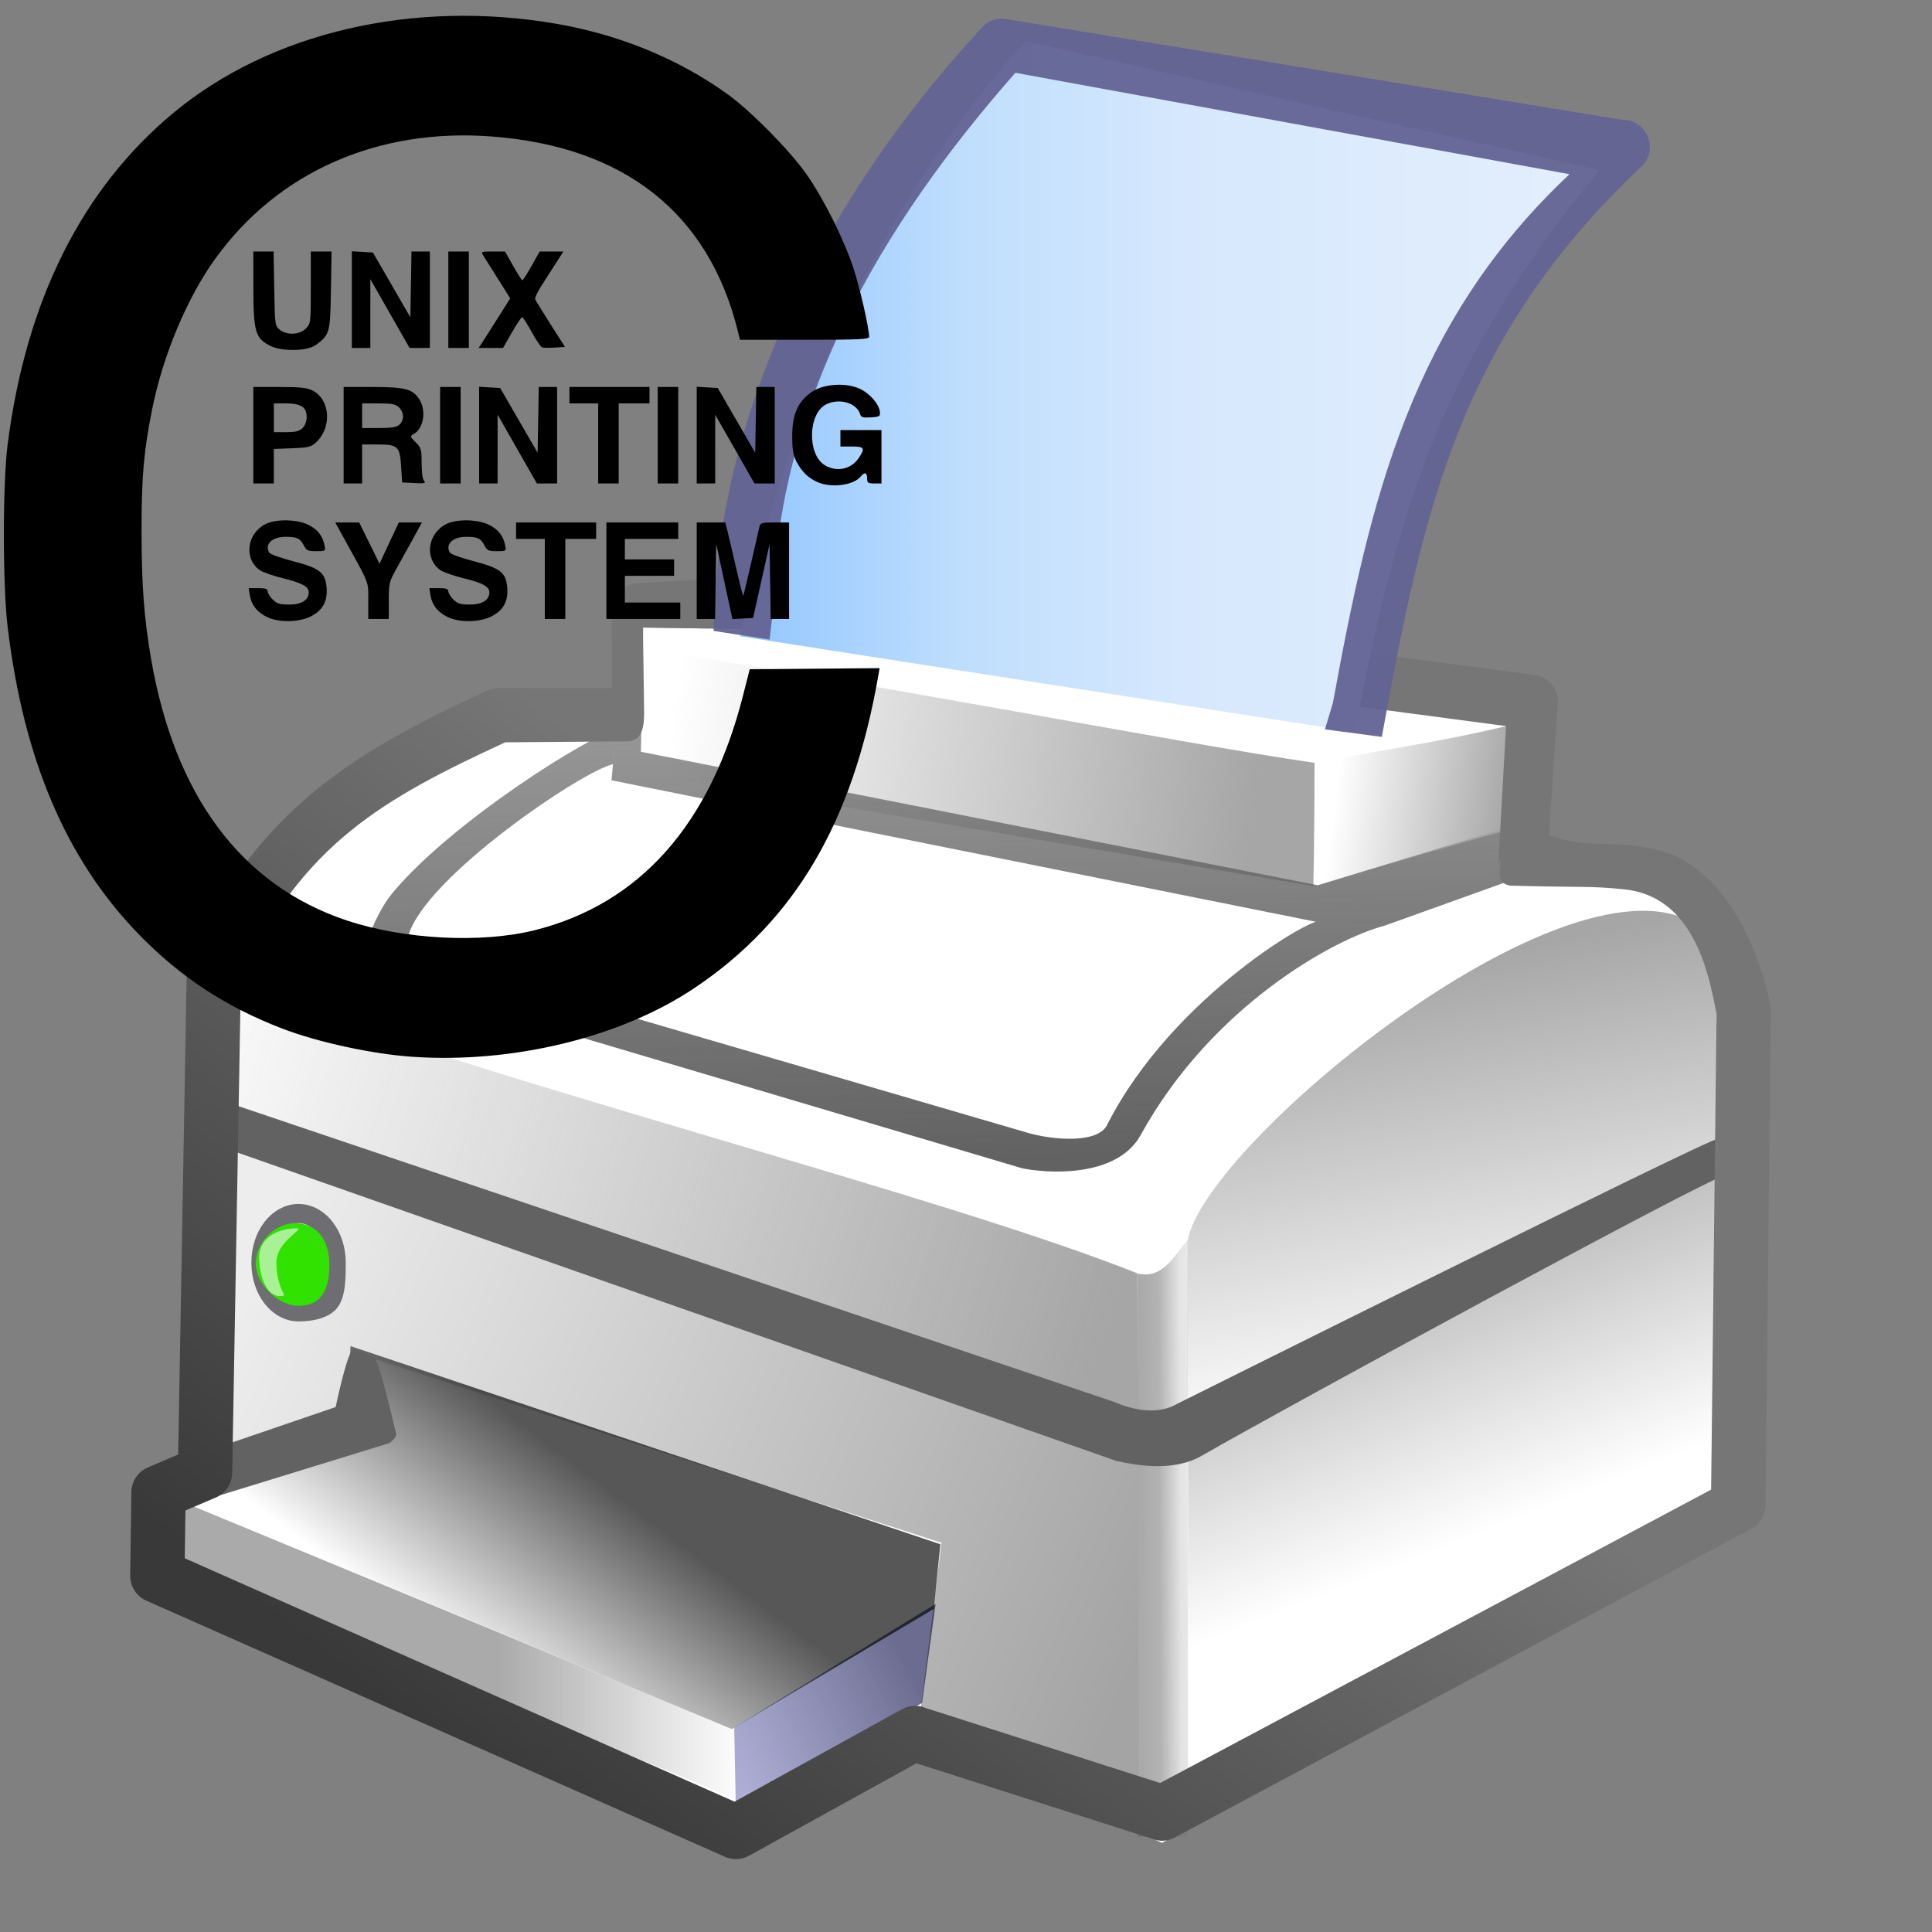 <?xml version="1.0" encoding="UTF-8" standalone="no"?>
<!-- Created with Inkscape (http://www.inkscape.org/) -->

<svg
   xml:space="preserve"
   id="svg1"
   viewBox="0 0 256 256"
   height="256pt"
   width="256pt"
   y="0"
   x="0"
   version="1.0"
   sodipodi:version="0.32"
   inkscape:version="1.3.2 (091e20ef0f, 2023-11-25)"
   sodipodi:docname="cups.svg"
   inkscape:export-filename="../../../Source/actions/document-print.png"
   inkscape:export-xdpi="72"
   inkscape:export-ydpi="72"
   xmlns:inkscape="http://www.inkscape.org/namespaces/inkscape"
   xmlns:sodipodi="http://sodipodi.sourceforge.net/DTD/sodipodi-0.dtd"
   xmlns:xlink="http://www.w3.org/1999/xlink"
   xmlns="http://www.w3.org/2000/svg"
   xmlns:svg="http://www.w3.org/2000/svg"
   xmlns:rdf="http://www.w3.org/1999/02/22-rdf-syntax-ns#"
   xmlns:cc="http://creativecommons.org/ns#"
   xmlns:dc="http://purl.org/dc/elements/1.1/"><rect x="0" y="0" width="256" height="256" fill="#808080" stroke="none"/>





<sodipodi:namedview
   inkscape:current-layer="svg1"
   inkscape:window-y="0"
   inkscape:window-x="0"
   id="base"
   pagecolor="#ffffff"
   bordercolor="#666666"
   borderopacity="1.0"
   inkscape:pageopacity="0.0"
   inkscape:pageshadow="2"
   inkscape:window-width="1020"
   inkscape:window-height="691"
   inkscape:cy="170.73263"
   inkscape:cx="199.66792"
   inkscape:zoom="3.473267"
   inkscape:showpageshadow="2"
   inkscape:pagecheckerboard="0"
   inkscape:deskcolor="#d1d1d1"
   inkscape:document-units="pt" />





<defs
   id="defs106"><linearGradient
     id="linearGradient3"
     inkscape:collect="always"><stop
       style="stop-color:#393939;stop-opacity:1;"
       offset="0"
       id="stop3" /><stop
       style="stop-color:#767676;stop-opacity:1;"
       offset="1"
       id="stop21" /></linearGradient><linearGradient
     id="linearGradient1"
     inkscape:collect="always"><stop
       style="stop-color:#6c6c90;stop-opacity:1;"
       offset="0"
       id="stop1" /><stop
       style="stop-color:#9999cc;stop-opacity:0.78;"
       offset="1"
       id="stop2" /></linearGradient><linearGradient
     id="linearGradient31"
     inkscape:collect="always"><stop
       style="stop-color:#626262;stop-opacity:1;"
       offset="0"
       id="stop32" /><stop
       style="stop-color:#626262;stop-opacity:0.542;"
       offset="1"
       id="stop33" /></linearGradient><linearGradient
     id="linearGradient28"
     inkscape:collect="always"><stop
       style="stop-color:#e5effc;stop-opacity:1;"
       offset="0"
       id="stop28" /><stop
       style="stop-color:#d6e8fd;stop-opacity:1;"
       offset="0.5"
       id="stop30" /><stop
       style="stop-color:#bfdefd;stop-opacity:1;"
       offset="0.75"
       id="stop31" /><stop
       style="stop-color:#92c6ff;stop-opacity:1;"
       offset="1"
       id="stop29" /></linearGradient><linearGradient
     id="linearGradient25"
     inkscape:collect="always"><stop
       style="stop-color:#a6a6a6;stop-opacity:1;"
       offset="0"
       id="stop25" /><stop
       style="stop-color:#a6a6a6;stop-opacity:0;"
       offset="1"
       id="stop26" /></linearGradient><linearGradient
     id="linearGradient16"
     inkscape:collect="always"><stop
       style="stop-color:#626262;stop-opacity:0;"
       offset="0"
       id="stop16" /><stop
       style="stop-color:#626262;stop-opacity:0.173;"
       offset="0.242"
       id="stop18" /><stop
       style="stop-color:#626262;stop-opacity:0.482;"
       offset="0.34"
       id="stop19" /><stop
       style="stop-color:#626262;stop-opacity:0.541;"
       offset="0.426"
       id="stop20" /><stop
       style="stop-color:#626262;stop-opacity:0.524;"
       offset="1"
       id="stop17" /></linearGradient><linearGradient
     id="linearGradient15"
     inkscape:collect="always"><stop
       style="stop-color:#626262;stop-opacity:0.567;"
       offset="0"
       id="stop14" /><stop
       style="stop-color:#626262;stop-opacity:0;"
       offset="1"
       id="stop15" /></linearGradient><linearGradient
     id="linearGradient12"
     inkscape:collect="always"><stop
       style="stop-color:#626262;stop-opacity:0.006;"
       offset="0"
       id="stop12" /><stop
       style="stop-color:#626262;stop-opacity:0.566;"
       offset="1"
       id="stop13" /></linearGradient><linearGradient
     id="linearGradient10"
     inkscape:collect="always"><stop
       style="stop-color:#626262;stop-opacity:0;"
       offset="0"
       id="stop10" /><stop
       style="stop-color:#626262;stop-opacity:0.54;"
       offset="1"
       id="stop11" /></linearGradient><linearGradient
     id="linearGradient9"
     inkscape:collect="always"><stop
       style="stop-color:#000000;stop-opacity:0.358;"
       offset="0"
       id="stop8" /><stop
       style="stop-color:#000000;stop-opacity:0.071;"
       offset="1"
       id="stop9" /></linearGradient><linearGradient
     id="linearGradient6"
     inkscape:collect="always"><stop
       style="stop-color:#000000;stop-opacity:0.249;"
       offset="0"
       id="stop6" /><stop
       style="stop-color:#000000;stop-opacity:0;"
       offset="1"
       id="stop7" /></linearGradient><linearGradient
     id="linearGradient4"
     inkscape:collect="always"><stop
       style="stop-color:#000000;stop-opacity:0.66;"
       offset="0"
       id="stop4" /><stop
       style="stop-color:#000000;stop-opacity:0;"
       offset="1"
       id="stop5" /></linearGradient><linearGradient
     inkscape:collect="always"
     xlink:href="#linearGradient4"
     id="linearGradient5"
     x1="182.222"
     y1="188.891"
     x2="200.388"
     y2="212.912"
     gradientUnits="userSpaceOnUse" /><linearGradient
     inkscape:collect="always"
     xlink:href="#linearGradient6"
     id="linearGradient7"
     x1="87.67"
     y1="179.442"
     x2="75.145"
     y2="210.969"
     gradientUnits="userSpaceOnUse" /><linearGradient
     inkscape:collect="always"
     xlink:href="#linearGradient9"
     id="linearGradient8"
     gradientUnits="userSpaceOnUse"
     x1="99.076"
     y1="216.463"
     x2="217.219"
     y2="166.549" /><linearGradient
     inkscape:collect="always"
     xlink:href="#linearGradient10"
     id="linearGradient11"
     x1="153.314"
     y1="234.289"
     x2="185.92"
     y2="234.289"
     gradientUnits="userSpaceOnUse" /><linearGradient
     inkscape:collect="always"
     xlink:href="#linearGradient12"
     id="linearGradient13"
     x1="96.194"
     y1="191.472"
     x2="106.948"
     y2="136.629"
     gradientUnits="userSpaceOnUse" /><linearGradient
     inkscape:collect="always"
     xlink:href="#linearGradient15"
     id="linearGradient14"
     gradientUnits="userSpaceOnUse"
     x1="105.184"
     y1="174.576"
     x2="231.056"
     y2="134.844" /><linearGradient
     inkscape:collect="always"
     xlink:href="#linearGradient16"
     id="linearGradient17"
     x1="88.554"
     y1="214.946"
     x2="116.74"
     y2="215.099"
     gradientUnits="userSpaceOnUse" /><linearGradient
     inkscape:collect="always"
     xlink:href="#linearGradient25"
     id="linearGradient26"
     x1="85.201"
     y1="101.691"
     x2="162.461"
     y2="91.155"
     gradientUnits="userSpaceOnUse" /><linearGradient
     inkscape:collect="always"
     xlink:href="#linearGradient25"
     id="linearGradient27"
     gradientUnits="userSpaceOnUse"
     x1="51.609"
     y1="104.134"
     x2="74.436"
     y2="101.233" /><linearGradient
     inkscape:collect="always"
     xlink:href="#linearGradient28"
     id="linearGradient29"
     x1="36.277"
     y1="51.521"
     x2="153.815"
     y2="51.521"
     gradientUnits="userSpaceOnUse" /><linearGradient
     inkscape:collect="always"
     xlink:href="#linearGradient31"
     id="linearGradient33"
     x1="176.945"
     y1="155.372"
     x2="179.594"
     y2="75.476"
     gradientUnits="userSpaceOnUse" /><linearGradient
     inkscape:collect="always"
     xlink:href="#linearGradient1"
     id="linearGradient2"
     x1="133.232"
     y1="217.231"
     x2="158.28"
     y2="229.971"
     gradientUnits="userSpaceOnUse" /><linearGradient
     inkscape:collect="always"
     xlink:href="#linearGradient3"
     id="linearGradient21"
     x1="202.132"
     y1="224.916"
     x2="130.211"
     y2="132.081"
     gradientUnits="userSpaceOnUse" /></defs>



















	



































<g
   id="rect1"
   style="display:inline"
   transform="matrix(-1,0,0,1,251.902,0)"><path
     style="color:#000000;fill:#ffffff;stroke-linecap:round;stroke-linejoin:round;stroke-miterlimit:9.6;-inkscape-stroke:none"
     d="m 49.94,113.966 2.153,-21.729 96.614,-12.415 18.561,1.046 -0.095,13.921 18.611,-0.034 c 17.012,7.834 28.886,14.51 37.773,33.718 l 1.177,66.65 6.161,2.631 0.154,11.055 -76.657,33.932 -23.753,-13.113 -32.711,14.566 -76.799,-46.293 0.153,-61.989 c 2.293,-12.688 8.584,-21.38 28.656,-21.947 z"
     id="path2" /><g
     id="g11"><path
       id="rect3"
       style="fill:url(#linearGradient2);stroke-width:7.2;stroke-linecap:round;stroke-linejoin:round;stroke-miterlimit:9.6"
       d="m 127.926,212.522 26.683,16.369 -0.216,11.229 -24.671,-14.468 z"
       sodipodi:nodetypes="ccccc" /><path
       id="rect4"
       style="fill:url(#linearGradient5);stroke-width:7.2;stroke-linecap:round;stroke-linejoin:round;stroke-miterlimit:9.6"
       d="m 206.002,192.182 21.162,6.91 -72.23,30.015 -26.756,-15.92 -0.881,-8.565 78.165,-26.259 z"
       sodipodi:nodetypes="ccccccc" /><path
       id="rect5"
       style="fill:url(#linearGradient7);stroke-width:7.2;stroke-linecap:round;stroke-linejoin:round;stroke-miterlimit:9.6"
       d="m 24.006,152.21 70.466,37.057 0.02,51.939 -71.991,-40.945 z"
       sodipodi:nodetypes="ccccc" /><path
       id="rect15"
       style="fill:url(#linearGradient17);stroke-width:7.2;stroke-linecap:round;stroke-linejoin:round;stroke-miterlimit:9.6"
       d="m 94.553,164.354 c 1.82,1.968 3.155,5.165 6.613,4.4 v 74.606 h -6.694 z"
       sodipodi:nodetypes="ccccc" /><path
       id="path7"
       style="fill:url(#linearGradient8);stroke-width:7.2;stroke-linecap:round;stroke-linejoin:round;stroke-miterlimit:9.6"
       d="m 225.541,146.596 -124.375,43.967 -0.025,50.23 28.744,-14.547 -2.731,-21.822 78.093,-25.306 0.918,12.578 19.272,-0.378 z"
       sodipodi:nodetypes="ccccccccc" /><g
       id="path33"
       transform="matrix(0.745,0,0,0.745,56.941,42.397)"><path
         style="color:#000000;fill:#6e6e72;stroke-linecap:round;stroke-linejoin:round;stroke-miterlimit:9.6;-inkscape-stroke:none"
         d="m 208.594,157.229 c -2.449,-1e-5 -4.619,1.315 -6.084,3.229 -1.465,1.914 -2.311,4.45 -2.311,7.217 0,2.767 0.006,6.066 1.471,7.98 1.465,1.914 4.475,2.465 6.924,2.465 2.449,0 4.617,-1.315 6.082,-3.229 1.465,-1.914 2.311,-4.45 2.311,-7.217 0,-2.767 -0.846,-5.303 -2.311,-7.217 -1.465,-1.914 -3.633,-3.229 -6.082,-3.229 z m 0,3.4 c 1.248,0 2.425,0.643 3.383,1.895 0.958,1.251 1.611,3.087 1.611,5.15 0,2.063 -0.654,3.899 -1.611,5.15 -0.958,1.251 -2.134,1.895 -3.383,1.895 -1.248,0 -2.427,-0.643 -3.385,-1.895 -0.958,-1.251 -1.609,-3.087 -1.609,-5.15 0,-2.063 0.652,-3.899 1.609,-5.15 0.958,-1.251 2.136,-1.895 3.385,-1.895 z"
         id="path35"
         sodipodi:nodetypes="ssssssssssssssssss" /><path
         style="color:#000000;fill:#31e200;fill-opacity:1;stroke-linecap:round;stroke-linejoin:round;stroke-miterlimit:9.6;-inkscape-stroke:none"
         d="m 216.203,167.826 c 1e-5,3.532 -3.913,7.513 -7.61,7.513 -3.697,1e-5 -5.477,-2.391 -5.477,-7.221 0,-4.83 2.428,-7.463 6.125,-7.463 3.697,0 6.962,3.639 6.962,7.171 z"
         id="path34"
         sodipodi:nodetypes="sssss" /><path
         id="path36"
         style="fill:#f9faf8;fill-opacity:0.602;stroke-width:3.4;stroke-linecap:round;stroke-linejoin:round;stroke-miterlimit:9.6"
         d="m 215.597,167.156 c -0.187,3.809 -1.708,6.451 -3.626,6.451 -1.918,-1e-5 0.305,-0.276 0.573,-5.611 0.213,-4.262 -5.468,-6.451 -3.55,-6.451 1.918,0 6.836,0.891 6.604,5.611 z"
         sodipodi:nodetypes="sssss" /></g><path
       id="rect9"
       style="fill:#626262;stroke-width:7.2;stroke-linecap:round;stroke-linejoin:round;stroke-miterlimit:9.6"
       d="m 207.422,186.441 15.207,5.201 1.835,7.018 -24.185,-7.45 c -0.737,-0.575 -0.968,-0.983 -0.855,-1.294 0.113,-0.311 2.242,-9.811 2.878,-9.999 0.636,-0.188 1.829,-0.996 2.661,-1.2 0.832,-0.204 2.459,7.723 2.459,7.723 z"
       sodipodi:nodetypes="ccccsssc" /><path
       id="rect10"
       style="fill:url(#linearGradient11);stroke-width:7.2;stroke-linecap:round;stroke-linejoin:round;stroke-miterlimit:9.6"
       d="m 153.314,229.755 74.714,-30.879 v 9.069 l -74.714,30.879 z"
       sodipodi:nodetypes="ccccc" /><path
       id="rect11"
       style="fill:url(#linearGradient13);stroke-width:7.2;stroke-linecap:round;stroke-linejoin:round;stroke-miterlimit:9.6"
       d="m 25.041,124.289 c 14.571,-16.285 67.602,27.118 69.509,40.226 l 0.056,23.613 -71.091,-36.661 z"
       sodipodi:nodetypes="ccccc" /><path
       id="path13"
       style="fill:url(#linearGradient14);stroke-width:7.2;stroke-linecap:round;stroke-linejoin:round;stroke-miterlimit:9.6"
       d="m 223.232,129.786 c -40.221,14.739 -95.736,28.485 -122.042,38.94 l -0.052,20.806 124.232,-41.729 z"
       sodipodi:nodetypes="ccccc" /><path
       id="rect25"
       style="fill:url(#linearGradient26);stroke-width:7.2;stroke-linecap:round;stroke-linejoin:round;stroke-miterlimit:9.6;stroke-opacity:0.745"
       d="M 77.719,101.08 C 95.736,98.484 140.779,89.629 167.347,85.964 l 0.153,16.338 -89.629,15.116 c 0,0 -0.153,-7.634 -0.153,-16.338 z"
       sodipodi:nodetypes="ccccc" /><path
       id="path11"
       style="display:inline;fill:#626262;stroke-width:7.2;stroke-linecap:round;stroke-linejoin:round;stroke-miterlimit:9.6"
       d="m 95.976,186.042 c 2.381,1.375 5.489,0.938 8.344,-0.295 l 121.248,-40.954 -0.671,6.361 -120.924,42.431 c -2.814,0.616 -7.594,1.455 -11.325,-0.699 -10.906,-6.297 -66.594,-36.507 -69.183,-37.091 -0.572,-0.129 0.048,-4.667 0.879,-4.87 0.832,-0.204 71.631,35.117 71.631,35.117 z"
       sodipodi:nodetypes="cccccsssc"
       inkscape:label="frame2" /><path
       id="path14"
       style="display:inline;fill:url(#linearGradient33);stroke-width:7.2;stroke-linecap:round;stroke-linejoin:round;stroke-miterlimit:9.6"
       d="m 105.217,149.083 c 1.241,2.453 7.087,2.017 10.558,1.003 l 77.797,-22.726 c 3.206,-0.939 4.861,-1.03 4.231,-3.326 -2.141,-7.801 -23.305,-22.03 -27.164,-22.78 0,-1.463 -0.354,-2.83 -0.354,-4.564 3.365,0.688 21.793,12.213 29.591,21.614 1.704,2.055 3.263,5.509 3.447,7.229 0.179,1.68 -0.627,3.67 -3.406,4.495 l -83.421,24.766 c -2.814,0.616 -12.496,1.496 -15.748,-4.412 -9.444,-17.158 -25.775,-26.029 -32.287,-27.716 l -16.208,-5.82 0.746,-6.94 24.301,7.393 89.677,-17.685 -0.301,-16.461 -8.86,0.125 -0.173,-3.858 11.057,1.166 2.18,22.807 -93.761,18.831 c -0.642,-1.542 19.229,9.329 28.099,26.859 z"
       sodipodi:nodetypes="sscsccasscscccccccccccs"
       inkscape:label="liedframe" /><path
       id="path26"
       style="fill:url(#linearGradient27);stroke-width:7.2;stroke-linecap:round;stroke-linejoin:round;stroke-miterlimit:9.6;stroke-opacity:0.745"
       d="M 77.719,101.08 C 70.942,99.74 61.328,98.372 52.22,96.194 l 0.153,13.818 25.499,7.405 c 0,0 -0.153,-7.634 -0.153,-16.338 z"
       sodipodi:nodetypes="ccccc" /></g><path
     style="color:#000000;display:inline;fill:url(#linearGradient21);stroke-linecap:round;stroke-linejoin:round;stroke-miterlimit:9.6;-inkscape-stroke:none"
     d="m 148.91,76.229 c -0.221,-0.013 -0.443,-0.005 -0.662,0.023 L 48.581,89.429 c -1.664,0.213 -2.96,1.547 -3.125,3.217 l 1.196,17.994 c -5.051,1.982 -8.888,0.471 -14.812,2.084 -8.74,2.38 -13.308,13.834 -14.532,20.603 -0.037,0.209 -0.056,0.421 -0.057,0.633 l 0.711,65.443 c -0.003,1.265 0.659,2.439 1.742,3.092 l 76.365,40.895 c 1.008,0.608 2.249,0.684 3.324,0.205 l 31.074,-9.949 22.186,12.246 c 0.985,0.544 2.168,0.596 3.197,0.141 l 76.656,-33.932 c 1.319,-0.584 2.162,-1.899 2.143,-3.342 l -0.154,-11.057 c -0.02,-1.423 -0.877,-2.701 -2.186,-3.26 l -4.018,-1.715 -1.135,-64.318 c -0.009,-0.501 -0.122,-0.995 -0.332,-1.449 -9.267,-20.028 -22.396,-27.584 -39.535,-35.477 -0.474,-0.218 -0.99,-0.331 -1.512,-0.33 l -14.98,0.027 0.07,-10.289 c 0.013,-1.919 -1.482,-3.512 -3.398,-3.619 z m -0.074,7.207 17.872,-0.281 -0.156,11.266 c -0.014,2 0.308,3.819 2.308,3.816 l 16.094,0.121 c 16.258,7.515 26.69,13.412 35.021,31.018 l 1.16,65.811 c 0.025,1.419 0.881,2.691 2.186,3.248 l 4.01,1.711 0.088,6.336 -72.848,32.246 -22.189,-12.25 c -0.988,-0.545 -2.174,-0.596 -3.205,-0.137 l -30.996,9.916 -73.011,-38.873 -0.717,-63.014 c 1.077,-5.79 3.166,-15.621 12.288,-16.537 4.71,-0.473 5.502,-0.214 15.03,-0.483 1.819,-0.301 1.389,-1.711 1.278,-3.552 l 0.322,0.676 -1.03,-18.266 z"
     id="path3"
     inkscape:label="frame"
     sodipodi:nodetypes="cccccsccccccccccccccccscccccccccccccccccccccsccccc" /><g
     id="rect20"
     inkscape:label="paper"><path
       style="color:#000000;fill:url(#linearGradient29);fill-opacity:1;stroke-linecap:round;stroke-linejoin:round;stroke-miterlimit:9.6;-inkscape-stroke:none"
       d="M 39.942,22.537 116.05,5.435 C 136.114,27.828 148.137,56.39 153.815,84.315 L 72.346,96.996 C 66.833,66.948 60.136,46.939 39.942,22.537 Z"
       id="path24"
       sodipodi:nodetypes="ccccc" /><path
       id="path25"
       style="color:#000000;fill:#636394;fill-opacity:0.946;stroke-linecap:round;stroke-linejoin:round;stroke-miterlimit:9.6;-inkscape-stroke:none"
       d="m 36.888,15.881 c -3.048,-5.08e-4 -4.718,3.55 -2.773,5.897 24.563,23.102 29.168,45.765 34.69,75.867 L 76.341,96.647 75.275,93.1 C 70.368,66.162 64.923,42.793 43.935,23.083 L 117.359,9.646 C 135.096,29.791 149.1,53.427 149.506,81.11 l 0.422,3.637 7.415,-1.148 C 157.16,55.852 143.465,27.015 121.785,3.645 121.103,2.882 120.128,2.446 119.105,2.445 Z"
       sodipodi:nodetypes="ccccccccccccc" /></g></g><g
   transform="matrix(0.272,0,0,0.272,-162.989,-39.436)"
   id="g2"><path
     d="m 729.128,445.48 c -4.796,-2.425 -7.436,-5.808 -8.198,-10.503 l -0.564,-3.473 h 4.631 c 3.51,0 4.631,0.374 4.631,1.545 0,0.85 1.105,2.65 2.455,4 2.016,2.016 3.446,2.455 8,2.455 6.036,0 9.545,-2.197 9.545,-5.977 0,-2.821 -3.291,-4.585 -13,-6.965 -4.675,-1.146 -9.625,-2.909 -11,-3.917 -7.741,-5.676 -6.105,-17.804 3.02,-22.389 4.958,-2.491 15.125,-2.344 20.581,0.298 4.628,2.24 7.124,5.327 8.049,9.955 0.596,2.98 0.575,2.996 -4,2.996 -4.056,0 -4.775,-0.34 -6.088,-2.879 -1.762,-3.408 -3.306,-4.121 -8.922,-4.121 -6.614,0 -10.36,3.743 -7.793,7.787 0.449,0.708 5.651,2.552 11.56,4.098 12.984,3.397 15.658,5.495 16.286,12.775 0.573,6.65 -1.889,11.181 -7.655,14.089 -5.952,3.001 -15.844,3.105 -21.538,0.226 z m 88,0 c -4.796,-2.425 -7.436,-5.808 -8.198,-10.503 l -0.564,-3.473 h 4.631 c 3.51,0 4.631,0.374 4.631,1.545 0,0.85 1.105,2.65 2.455,4 2.016,2.016 3.446,2.455 8,2.455 6.036,0 9.545,-2.197 9.545,-5.977 0,-2.821 -3.291,-4.585 -13,-6.965 -4.675,-1.146 -9.625,-2.909 -11,-3.917 -7.741,-5.676 -6.105,-17.804 3.02,-22.389 4.958,-2.491 15.125,-2.344 20.581,0.298 4.628,2.24 7.124,5.327 8.049,9.955 0.596,2.98 0.575,2.996 -4,2.996 -4.056,0 -4.775,-0.34 -6.088,-2.879 -1.762,-3.408 -3.306,-4.121 -8.922,-4.121 -6.614,0 -10.36,3.743 -7.793,7.787 0.449,0.708 5.651,2.552 11.56,4.098 12.984,3.397 15.658,5.495 16.286,12.775 0.573,6.65 -1.889,11.181 -7.655,14.089 -5.952,3.001 -15.844,3.105 -21.538,0.226 z m -38.5,-7.854 c 0,-9.754 1.036,-7.141 -12.641,-31.872 l -3.457,-6.25 h 5.839 5.839 l 9.887,20.095 9.4,-20.095 h 5.636 5.636 l -4.236,7.75 c -2.33,4.263 -5.962,10.828 -8.07,14.589 -3.646,6.505 -3.834,7.275 -3.834,15.75 v 8.91 h -5 -5 v -8.878 z m 86,-10.622 v -19.5 h -7 -7 v -4 -4 h 19.5 19.5 v 4 4 h -7.5 -7.5 v 19.5 19.5 h -5 -5 z m 30,-4 v -23.5 h 17.5 17.5 v 4 4 h -13 -13 v 5 5 h 12 12 v 4 4 h -12 -12 v 6.5 6.5 h 13.5 13.5 v 4 4 h -18 -18 z m 44,0 v -23.5 h 6.961 6.961 l 0.957,3.75 c 0.526,2.062 2.424,10.157 4.217,17.989 1.793,7.831 3.39,14.108 3.55,13.948 0.16,-0.16 1.879,-7.242 3.821,-15.739 1.942,-8.496 3.765,-16.461 4.051,-17.698 0.478,-2.069 1.082,-2.25 7.501,-2.25 h 6.981 v 23.5 23.5 h -4.477 -4.477 l -0.545,-36.5 -8.035,36 -5.034,0.295 -5.034,0.295 -3.949,-18.295 -3.949,-18.295 -0.545,36.5 h -4.477 -4.477 v -23.5 z m 59.007,-43.093 c -4.578,-1.985 -7.715,-4.993 -10.332,-9.907 -1.687,-3.168 -2.135,-5.773 -2.153,-12.521 -0.027,-10.506 2.711,-16.79 9.346,-21.454 5.694,-4.002 16.449,-4.806 23.364,-1.747 4.892,2.164 9.57,7.447 9.998,11.289 0.248,2.232 -0.114,2.457 -4.396,2.734 -3.953,0.255 -4.764,-0.008 -5.309,-1.724 -1.726,-5.437 -10.296,-7.798 -16.557,-4.561 -8.777,4.539 -9.18,24.333 -0.602,29.564 5.867,3.577 12.945,2.03 16.689,-3.648 3.082,-4.676 2.587,-5.433 -3.554,-5.433 h -5.5 v -4 -4 h 10 10 v 13 13 h -3.5 c -3.067,0 -3.5,-0.31 -3.5,-2.5 0,-2.892 -1.169,-3.207 -3.128,-0.845 -3.514,4.237 -14.192,5.646 -20.865,2.752 z m -275.007,-22.907 v -23.5 l 12.75,0.002 c 10.168,0.001 13.442,0.356 16.165,1.75 8.593,4.399 9.474,18.011 1.634,25.248 -2.387,2.203 -3.767,2.541 -11.629,2.849 l -8.921,0.349 v 8.4 8.4 h -5 -5 v -23.5 z m 24,-3.5 c 1.226,-1.226 2,-3.333 2,-5.443 0,-4.73 -2.848,-6.557 -10.223,-6.557 h -5.777 v 7 7 h 6 c 4.667,0 6.444,-0.444 8,-2 z m 20,3.5 v -23.5 h 14.032 c 16.021,0 19.788,1.016 22.942,6.19 3.411,5.595 1.919,14.191 -2.912,16.777 -1.819,0.974 -1.768,1.175 1.01,3.953 2.707,2.707 2.927,3.482 2.927,10.304 0,4.566 0.476,7.855 1.25,8.632 1.002,1.006 0.06,1.194 -4.75,0.95 l -6,-0.305 -0.5,-7.833 c -0.627,-9.826 -1.549,-10.667 -11.691,-10.667 h -7.309 v 9.5 9.5 h -4.5 -4.5 v -23.5 z m 27.171,-5.155 c 2.4,-2.172 2.325,-5.849 -0.171,-8.345 -1.667,-1.667 -3.333,-2 -10,-2 h -8 v 6 6 h 8.171 c 6.2,0 8.612,-0.399 10,-1.655 z m 19.829,5.155 v -23.5 h 5 5 v 23.5 23.5 h -5 -5 z m 19,-0.052 v -23.552 l 10.257,0.605 18.243,31.55 0.275,-16.025 0.275,-16.025 h 4.475 4.475 v 23.5 23.5 h -4.933 -4.933 l -19.124,-33.5 -0.011,33.5 h -4.5 -4.5 v -23.552 z m 58,4.052 v -19.5 h -7 -7 v -4 -4 h 19.5 19.5 v 4 4 h -7.5 -7.5 v 19.5 19.5 h -5 -5 z m 29,-4 v -23.5 h 5 5 v 23.5 23.5 h -5 -5 z m 19,-0.052 v -23.552 l 10.257,0.605 18.243,31.55 0.275,-16.025 0.275,-16.025 h 4.475 4.475 v 23.5 23.5 h -4.933 -4.933 l -19.124,-33.5 -0.011,33.5 h -4.5 -4.5 v -23.552 z m -207.873,-43.562 c -7.141,-3.62 -8.079,-6.875 -8.105,-28.136 l -0.022,-17.75 h 4.937 4.937 l 0.313,18.09 c 0.305,17.627 0.374,18.139 2.674,20 3.467,2.804 9.599,2.541 12.685,-0.545 2.42,-2.42 2.455,-2.705 2.455,-20 v -17.545 h 5.061 5.061 l -0.311,18.93 c -0.34,20.709 -0.571,21.562 -7.19,26.504 -4.25,3.173 -16.636,3.422 -22.494,0.452 z m 39.873,-22.439 v -23.552 l 10.257,0.605 18.243,31.55 0.275,-16.025 0.275,-16.025 h 4.475 4.475 v 23.5 23.5 h -4.933 -4.933 l -19.124,-33.5 -0.011,33.5 h -4.5 -4.5 v -23.552 z m 47,0.052 v -23.5 h 5 5 v 23.5 23.5 h -5 -5 z m 16.574,20.75 c 0.992,-1.512 4.452,-6.952 7.689,-12.089 l 5.885,-9.339 -5.762,-9.161 c -3.169,-5.039 -6.404,-10.174 -7.189,-11.411 -1.421,-2.241 -1.403,-2.25 4.502,-2.25 h 5.929 l 3.936,6.998 c 2.165,3.849 4.19,6.999 4.5,7 0.31,0.001 2.335,-3.147 4.5,-6.995 l 3.936,-6.998 5.781,-0.002 5.781,-0.002 -3.691,5.75 c -2.03,3.163 -5.229,8.146 -7.109,11.075 -1.88,2.928 -3.201,5.853 -2.935,6.5 0.266,0.647 3.642,6.125 7.503,12.175 l 7.019,11 -5.055,0.307 c -2.78,0.169 -5.566,0.111 -6.189,-0.128 -0.624,-0.239 -2.891,-3.64 -5.038,-7.557 -2.147,-3.917 -4.227,-7.122 -4.622,-7.122 -0.395,0 -2.65,3.375 -5.01,7.5 l -4.291,7.5 h -5.937 -5.937 z"
     id="path1" /><path
     d="m 800.128,659.802 c -19.53,-1.336 -45.952,-7.056 -63.286,-13.7 -27.714,-10.623 -49.95,-25.255 -70.262,-46.235 -35.148,-36.304 -55.801,-84.792 -63.621,-149.362 -2.448,-20.212 -2.464,-69.848 -0.028,-88.914 8.953,-70.091 36.115,-124.468 80.697,-161.551 47.234,-39.289 116.97,-55.516 186.719,-43.449 30.846,5.337 59.715,17.238 83.48,34.413 11.208,8.1 29.803,26.932 38.036,38.521 8.39,11.81 18.54,32.078 23.186,46.301 3.103,9.5 7.579,29.124 7.579,33.228 0,1.235 -4.652,1.449 -31.461,1.449 h -31.461 l -1.053,-4.25 c -14.237,-57.463 -55.225,-89.877 -119.849,-94.777 -55.636,-4.219 -104.274,17.294 -134.76,59.605 -13.748,19.081 -25.521,47.204 -30.738,73.422 -4.095,20.585 -5.146,32.776 -5.126,59.5 0.019,25.901 1.198,41.802 4.561,61.5 11.452,67.086 44.036,110.768 95.388,127.881 28.052,9.348 65.913,11.262 91.982,4.649 50.912,-12.915 85.118,-51.522 101.031,-114.03 l 3.309,-13 63.274,-0.528 -0.655,3.764 c -12.428,71.378 -40.638,119.282 -89.561,152.084 -35.809,24.008 -88.414,36.828 -137.379,33.478 z"
     id="path2-3" /></g></svg>
